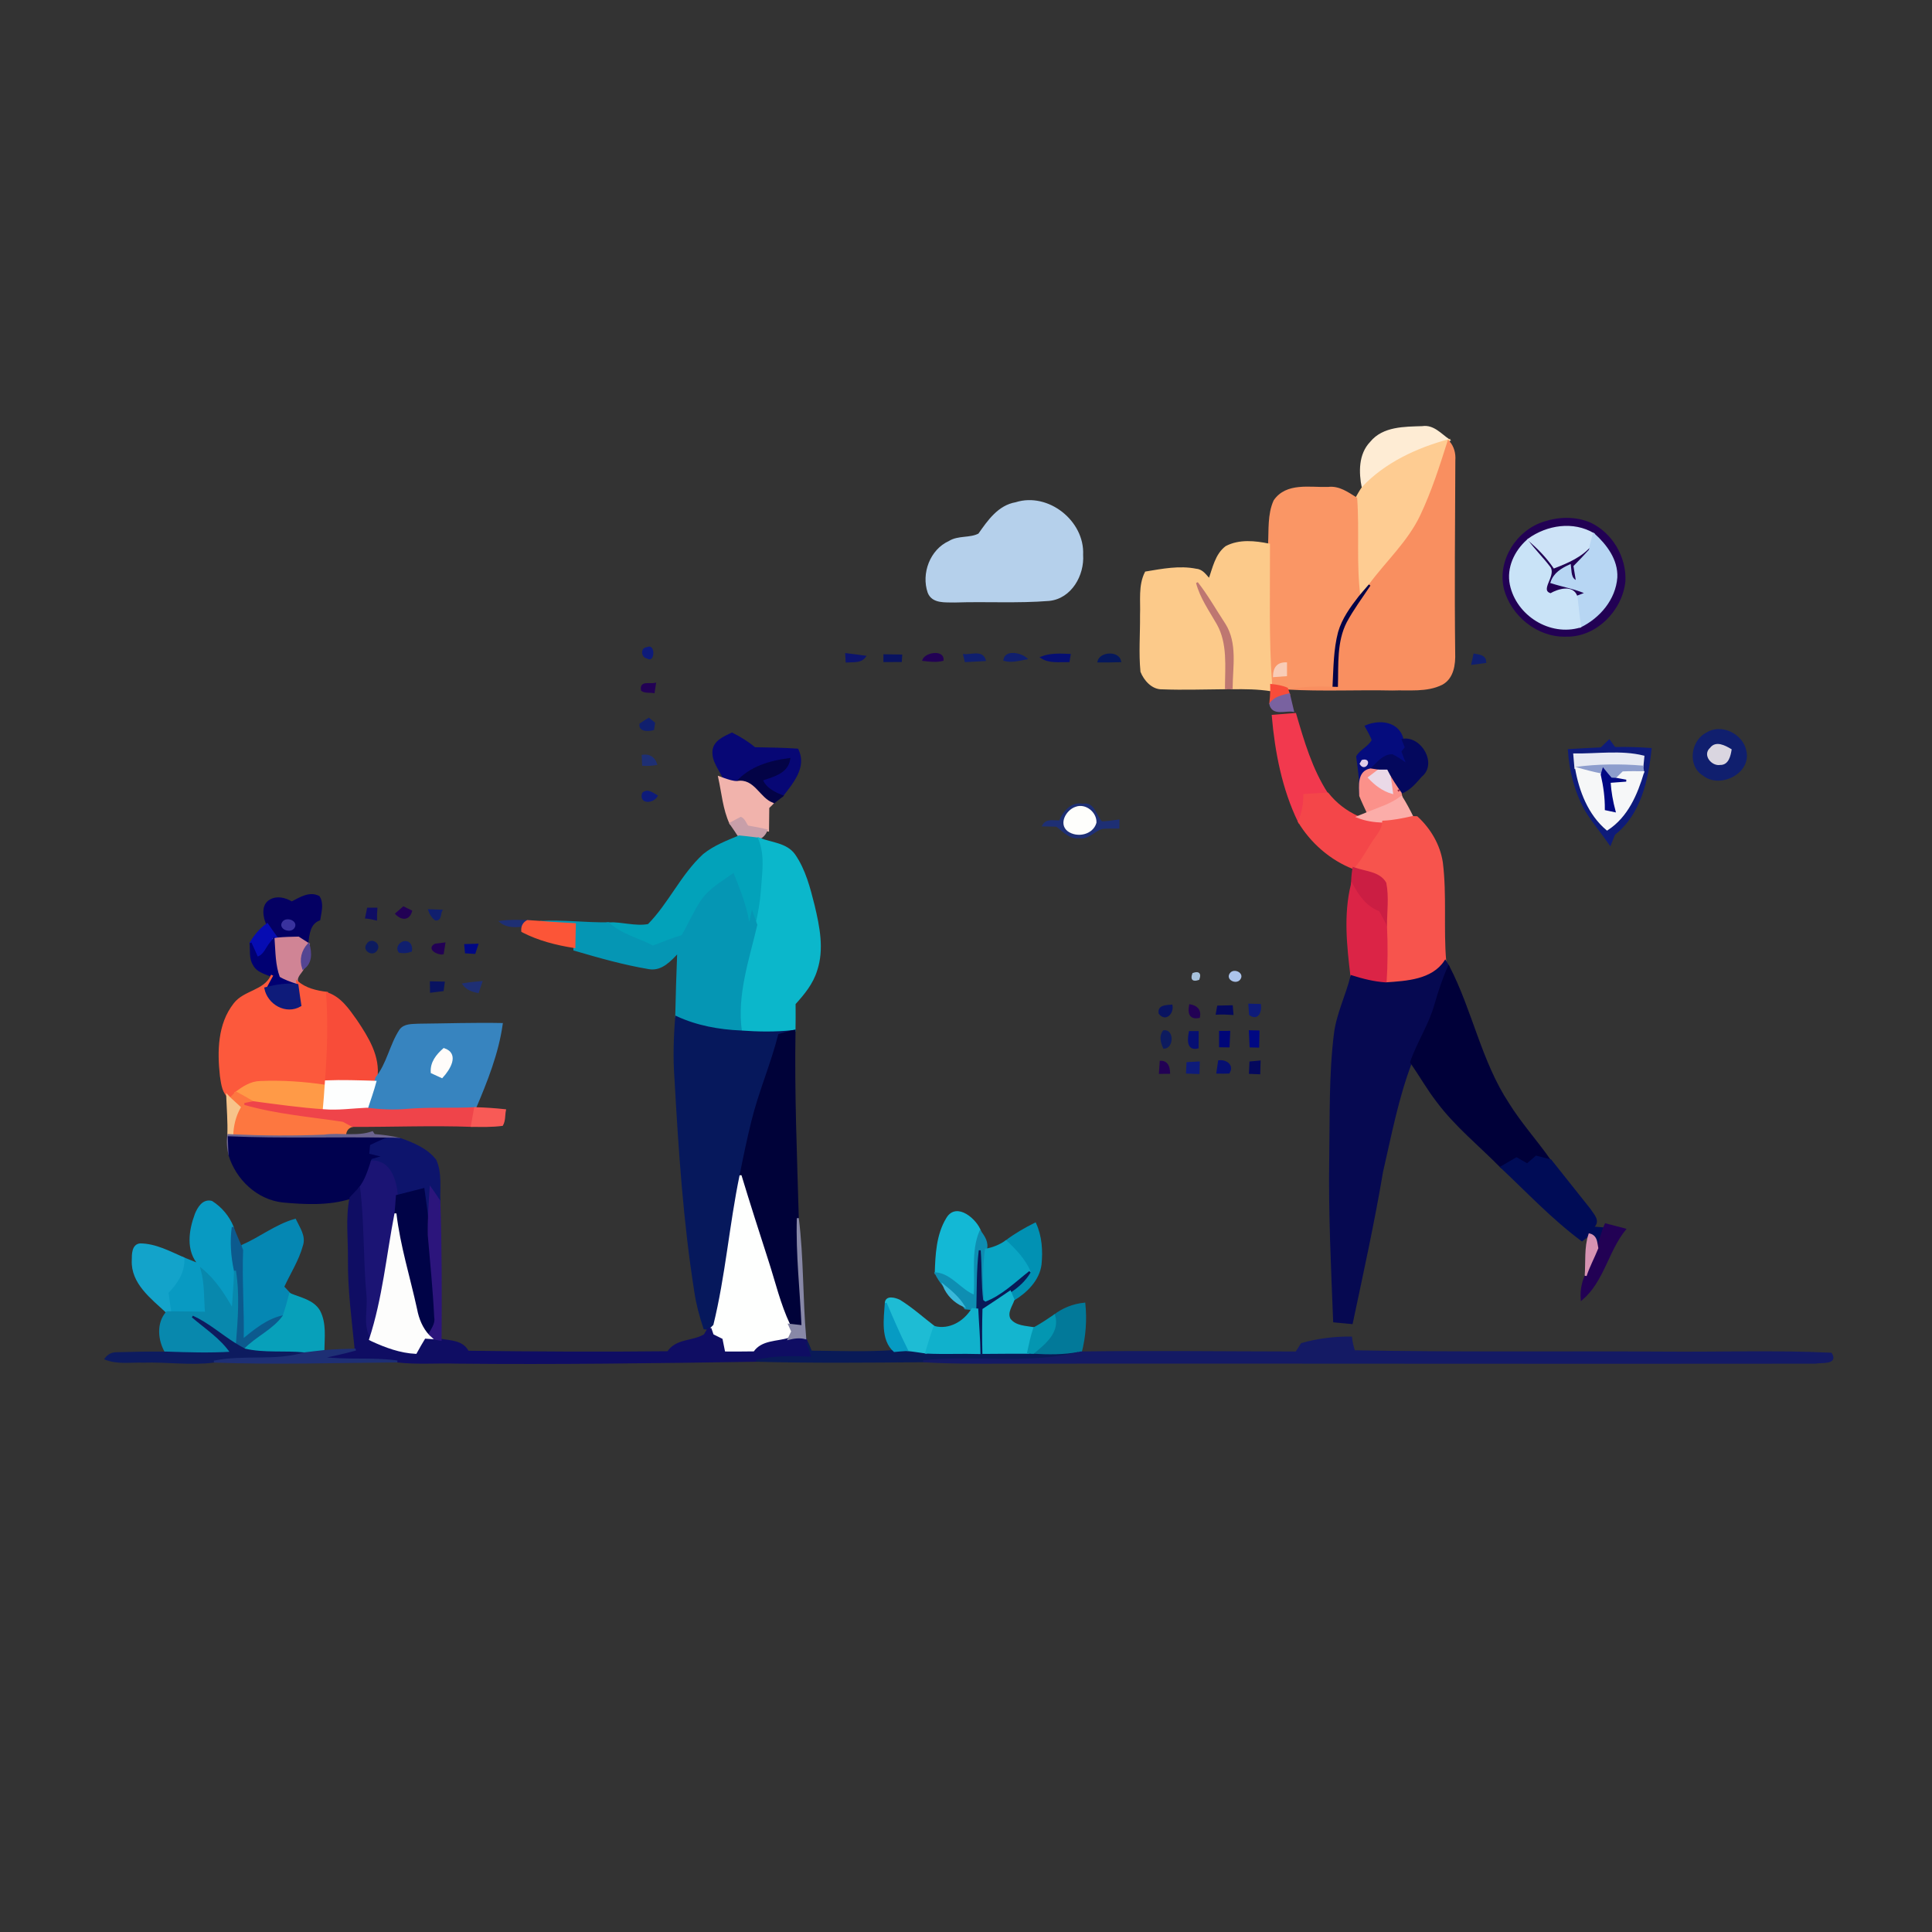 <svg width="328" height="328" viewBox="0 0 328 328" fill="none" xmlns="http://www.w3.org/2000/svg">
<rect x="0" y="0" width="328" height="328" fill="#333333" stroke="none"/>
<g clip-path="url(#clip0_604_10566)">
<path d="M232.746 75.12C234.841 72.544 238.46 72.615 241.478 72.512C243.329 72.224 244.591 73.787 245.975 74.729C240.581 76.202 235.238 78.662 231.356 82.781C230.843 80.187 230.786 77.157 232.746 75.12Z" fill="#FEECD4" stroke="#FEECD4" stroke-width="0.333"/>
<path d="M231.355 82.782C235.238 78.662 240.58 76.202 245.974 74.729L245.904 74.96C244.559 79.207 243.194 83.474 241.285 87.51C239.171 92.007 235.43 95.383 232.521 99.329C231.945 99.995 231.362 100.655 230.804 101.334C230.081 95.786 230.644 90.181 230.247 84.607C230.599 83.992 230.945 83.365 231.355 82.782Z" fill="#FECC92" stroke="#FECC92" stroke-width="0.333"/>
<path d="M241.285 87.509C243.194 83.473 244.559 79.207 245.904 74.96C246.705 75.85 246.999 76.984 246.91 78.163C246.865 89.053 246.756 99.95 246.884 110.841C246.955 112.769 246.666 115.075 244.796 116.1C242.208 117.394 239.197 116.952 236.397 117.061C230.433 116.933 224.456 117.241 218.498 116.895C221.099 116.376 223.751 116.312 226.397 116.434C226.544 116.44 226.833 116.446 226.98 116.446C227.082 112.801 226.769 108.925 228.492 105.569C229.664 103.384 231.157 101.398 232.521 99.329C235.43 95.383 239.171 92.007 241.285 87.509Z" fill="#F98F60" stroke="#F98F60" stroke-width="0.333"/>
<path d="M216.377 85.03C218.447 82.032 222.399 82.942 225.494 82.833C227.306 82.609 228.799 83.704 230.247 84.607C230.644 90.181 230.08 95.786 230.804 101.334C229.382 103.16 227.986 105.088 227.332 107.337C226.551 110.303 226.557 113.391 226.397 116.433C223.751 116.312 221.099 116.376 218.498 116.895C217.646 116.53 216.717 116.382 215.807 116.286C215.231 108.355 215.468 100.392 215.442 92.455C215.589 89.976 215.333 87.343 216.377 85.03Z" fill="#FA9665" stroke="#FA9665" stroke-width="0.333"/>
<path d="M172.475 85.427C177.908 83.704 183.987 88.541 183.718 94.178C183.955 97.612 181.796 101.475 178.113 101.853C172.789 102.282 167.427 101.943 162.091 102.122C160.534 102.071 158.343 102.365 157.651 100.559C156.562 97.394 158.036 93.409 161.168 92C162.693 91.033 164.724 91.539 166.229 90.713C167.818 88.457 169.535 85.933 172.475 85.427Z" fill="#B5D0EB" stroke="#B5D0EB" stroke-width="0.333"/>
<path d="M262.253 88.688C264.719 87.881 267.512 87.836 269.927 88.861C273.592 90.559 275.981 94.633 275.783 98.65C275.309 103.563 270.901 108.073 265.834 107.92C261.106 108.061 256.692 104.479 255.494 99.976C254.322 95.19 257.621 90.072 262.253 88.688Z" fill="#220154" stroke="#220154" stroke-width="0.333"/>
<path d="M259.491 91.603C262.675 89.303 267.083 88.605 270.561 90.68C270.395 91.296 270.228 91.917 270.068 92.545C268.46 94.454 266.134 95.44 263.86 96.318C262.643 94.537 261.131 92.987 259.491 91.603Z" fill="#CDE3F7" stroke="#CDE3F7" stroke-width="0.333"/>
<path d="M270.562 90.68C272.644 92.558 274.546 95.075 274.412 98.022C274.143 101.706 271.503 104.8 268.275 106.369C268.018 104.697 267.839 103.012 267.653 101.334C268.076 101.174 268.928 100.854 269.351 100.693C267.442 99.848 265.373 99.502 263.399 98.868C263.893 97.375 265.18 96.6 266.532 95.991C266.679 97.01 266.5 98.336 267.73 98.733C267.589 97.868 267.455 97.016 267.307 96.158C268.191 95.254 269.075 94.345 269.915 93.403C269.953 93.185 270.03 92.756 270.068 92.545C270.228 91.917 270.395 91.295 270.562 90.68Z" fill="#B7D6F3" stroke="#B7D6F3" stroke-width="0.333"/>
<path d="M208.171 92.859C210.413 91.68 213.046 91.968 215.442 92.455C215.468 100.392 215.231 108.355 215.807 116.286C215.807 116.511 215.82 116.965 215.82 117.19C213.597 116.837 211.349 116.818 209.1 116.85C209.119 113.243 209.939 109.233 207.902 105.998C206.345 103.64 204.962 101.161 203.219 98.938C203.892 101.488 205.442 103.647 206.73 105.908C208.6 109.233 208.139 113.179 208.133 116.844C204.526 116.869 200.913 117.004 197.313 116.863C195.66 116.921 194.347 115.428 193.783 114.012C193.475 110.835 193.744 107.625 193.712 104.435C193.815 102.007 193.386 99.438 194.526 97.189C197.351 96.722 200.247 96.145 203.104 96.728C204.129 96.811 204.68 97.727 205.32 98.406C206.025 96.478 206.435 94.172 208.171 92.859Z" fill="#FCCA8A" stroke="#FCCA8A" stroke-width="0.333"/>
<path d="M256.493 99.233C255.917 96.421 257.236 93.647 259.299 91.789C260.465 93.403 261.907 94.8 263.105 96.395C263.982 97.804 261.106 100.284 263.258 100.886C264.552 100.123 267.051 99.374 267.653 101.334C267.839 103.013 268.018 104.697 268.274 106.369C263.156 107.913 257.57 104.364 256.493 99.233Z" fill="#C9E3F7" stroke="#C9E3F7" stroke-width="0.333"/>
<path d="M203.219 98.938C204.961 101.161 206.345 103.64 207.902 105.998C209.939 109.233 209.119 113.243 209.1 116.85L208.132 116.844C208.139 113.179 208.6 109.233 206.729 105.908C205.442 103.647 203.891 101.488 203.219 98.938Z" fill="#BE7771" stroke="#BE7771" stroke-width="0.333"/>
<path d="M230.804 101.334C231.361 100.655 231.944 99.995 232.521 99.329C231.156 101.398 229.664 103.384 228.491 105.569C226.768 108.925 227.082 112.801 226.979 116.446C226.832 116.446 226.544 116.44 226.396 116.434C226.557 113.391 226.55 110.303 227.332 107.337C227.985 105.088 229.382 103.16 230.804 101.334Z" fill="#030346" stroke="#030346" stroke-width="0.333"/>
<path d="M109.912 110.027C111.046 109.329 111.027 112.487 109.899 111.629C108.983 111.533 108.881 110.027 109.912 110.027Z" fill="#0E1B7A" stroke="#0E1B7A" stroke-width="0.333"/>
<path d="M143.66 111.059C144.717 111.193 145.774 111.315 146.831 111.469C146.088 112.468 144.813 112.218 143.737 112.302C143.718 111.994 143.679 111.373 143.66 111.059Z" fill="#0D146C" stroke="#0D146C" stroke-width="0.333"/>
<path d="M150.15 111.245C151.098 111.257 152.046 111.27 153.001 111.283C152.988 111.52 152.949 111.988 152.937 112.225C152.001 112.225 151.072 112.231 150.144 112.238C150.144 111.988 150.15 111.488 150.15 111.245Z" fill="#091360" stroke="#091360" stroke-width="0.333"/>
<path d="M156.761 112.045C157.248 110.899 160.137 110.482 160.034 112.045C158.958 112.314 157.843 112.18 156.761 112.045Z" fill="#220154" stroke="#220154" stroke-width="0.333"/>
<path d="M163.692 111.206C164.878 111.341 166.723 110.495 167.19 112.071C166.108 112.141 165.018 112.193 163.936 112.244C163.878 111.981 163.756 111.462 163.692 111.206Z" fill="#101F6E" stroke="#101F6E" stroke-width="0.333"/>
<path d="M170.516 112.045C170.759 110.444 173.238 110.995 174.193 111.802C172.982 112.013 171.733 112.404 170.516 112.045Z" fill="#101F6E" stroke="#101F6E" stroke-width="0.333"/>
<path d="M176.832 111.616C178.35 111.014 179.99 111.11 181.592 111.181C181.547 111.443 181.47 111.975 181.425 112.244C179.881 112.206 178.209 112.5 176.832 111.616Z" fill="#060F72" stroke="#060F72" stroke-width="0.333"/>
<path d="M186.486 112.302C186.871 110.802 189.837 110.649 190.176 112.257C188.94 112.302 187.71 112.302 186.486 112.302Z" fill="#06185C" stroke="#06185C" stroke-width="0.333"/>
<path d="M250.305 111.136C251.119 111.296 252.124 111.334 252.156 112.404C251.426 112.513 250.689 112.609 249.959 112.699C250.049 112.308 250.222 111.527 250.305 111.136Z" fill="#101F6E" stroke="#101F6E" stroke-width="0.333"/>
<path d="M216.281 114.787C216.326 113.397 216.896 112.603 218.331 112.609C218.331 113.115 218.331 114.127 218.331 114.634C217.819 114.672 216.794 114.749 216.281 114.787Z" fill="#F8CCB6" stroke="#F8CCB6" stroke-width="0.333"/>
<path d="M108.996 117.177C108.695 115.691 110.297 116.299 111.193 116.107C111.136 116.459 111.027 117.158 110.976 117.503C110.322 117.388 109.566 117.561 108.996 117.177Z" fill="#220154" stroke="#220154" stroke-width="0.333"/>
<path d="M215.807 116.286C216.717 116.382 217.646 116.53 218.498 116.895C218.587 117.145 218.76 117.638 218.844 117.881C217.658 118.182 216.377 118.413 215.653 119.502C215.737 118.733 215.801 117.958 215.82 117.189C215.82 116.965 215.807 116.51 215.807 116.286Z" fill="#F84C39" stroke="#F84C39" stroke-width="0.333"/>
<path d="M215.653 119.502C216.377 118.413 217.658 118.182 218.844 117.881C219.01 118.58 219.343 119.976 219.51 120.674C218.165 120.457 216.051 121.411 215.653 119.502Z" fill="#7962A0" stroke="#7962A0" stroke-width="0.333"/>
<path d="M108.727 122.949C109.188 122.628 109.662 122.327 110.143 122.039C110.367 122.218 110.822 122.584 111.046 122.763C111.008 123.026 110.931 123.545 110.892 123.807C110.143 124.019 108.554 124.108 108.727 122.949Z" fill="#101F6E" stroke="#101F6E" stroke-width="0.333"/>
<path d="M216.076 121.52C217.345 121.411 218.619 121.315 219.894 121.219C221.252 125.883 222.63 130.617 225.301 134.736C224.014 134.8 222.726 134.884 221.438 134.967C221.438 136.517 221.176 138.055 220.509 139.47C217.812 133.891 216.608 127.651 216.076 121.52Z" fill="#F2394E" stroke="#F2394E" stroke-width="0.333"/>
<path d="M231.881 123.301C234.251 122.263 237.473 122.66 238.14 125.588C238.274 125.915 238.543 126.568 238.678 126.895C238.537 127.074 238.248 127.44 238.108 127.619C238.389 128.368 238.678 129.118 238.972 129.867C238.12 129.291 237.294 128.657 236.365 128.215C234.731 128.202 233.828 129.733 232.675 130.623C230.542 131.04 230.888 133.429 230.926 135.095C231.009 132.853 230.721 130.649 230.407 128.445C231.067 127.331 232.483 126.837 233.053 125.639C232.746 124.819 232.297 124.063 231.881 123.301Z" fill="#050C7D" stroke="#050C7D" stroke-width="0.333"/>
<path d="M289.736 124.538C292.221 122.942 295.796 124.723 296.328 127.536C297.161 131.2 291.984 133.75 289.223 131.546C286.642 129.983 287.192 125.851 289.736 124.538Z" fill="#101F6E" stroke="#101F6E" stroke-width="0.333"/>
<path d="M121.123 127.446C121.315 125.819 122.987 125.165 124.262 124.544C125.639 125.223 126.946 126.043 128.137 127.023C130.546 127.068 132.961 127.1 135.376 127.26C136.869 130.194 134.473 132.917 132.776 135.133C131.347 134.595 129.957 133.859 129.323 132.392C131.219 131.706 133.634 131.232 133.999 128.868C130.719 129.291 127.439 130.246 125.139 132.763C124.383 132.77 123.666 132.507 122.968 132.27C122.301 130.681 120.956 129.278 121.123 127.446Z" fill="#070775" stroke="#070775" stroke-width="0.333"/>
<path d="M238.139 125.588C241.214 125.095 243.841 129.694 241.253 131.751C240.26 132.878 239.26 134.121 237.781 134.621L237.556 134.326C237.512 134.262 237.422 134.134 237.377 134.07C236.864 133.314 236.378 132.571 235.923 131.789C235.795 131.546 235.545 131.065 235.417 130.822C235.064 130.822 234.353 130.822 233.994 130.822L232.675 130.623C233.828 129.733 234.731 128.202 236.365 128.215C237.294 128.657 238.12 129.291 238.972 129.867C238.677 129.118 238.389 128.368 238.107 127.619C238.248 127.439 238.537 127.074 238.677 126.895C238.543 126.568 238.274 125.915 238.139 125.588Z" fill="#04085D" stroke="#04085D" stroke-width="0.333"/>
<path d="M273.201 125.735C273.502 126.152 273.81 126.568 274.124 126.991C276.155 126.946 278.192 127.004 280.223 127.151C279.678 132.404 278.435 138.17 274.047 141.61C273.81 142.18 273.586 142.75 273.355 143.327C272.003 141.367 270.44 139.56 269.217 137.529C267.481 134.403 266.577 130.886 266.347 127.337C268.179 127.228 270.005 127.132 271.843 127.049C272.292 126.613 272.747 126.171 273.201 125.735Z" fill="#0E1B7A" stroke="#0E1B7A" stroke-width="0.333"/>
<path d="M290.447 127.074C291.312 125.889 292.83 126.716 293.81 127.299C293.644 128.298 293.33 129.746 292.029 129.701C290.697 129.944 289.198 128.151 290.447 127.074Z" fill="#DAD6E0" stroke="#DAD6E0" stroke-width="0.333"/>
<path d="M109.111 128.298C110.264 128.138 111.027 128.65 111.398 129.727C110.662 129.848 109.919 129.893 109.182 129.848C109.163 129.458 109.131 128.682 109.111 128.298Z" fill="#1E2F74" stroke="#1E2F74" stroke-width="0.333"/>
<path d="M267.263 128.08C271.164 128.144 275.194 127.491 279.005 128.433C278.967 128.862 278.884 129.72 278.839 130.143C275.053 129.829 271.228 129.874 267.461 130.374C267.391 129.611 267.327 128.843 267.263 128.08Z" fill="#E7EAF3" stroke="#E7EAF3" stroke-width="0.333"/>
<path d="M125.14 132.763C127.439 130.246 130.719 129.291 133.999 128.868C133.634 131.232 131.219 131.706 129.323 132.392C129.957 133.859 131.347 134.595 132.776 135.133C132.219 135.556 131.668 135.992 131.123 136.428C128.823 135.537 127.952 132.238 125.14 132.763Z" fill="#030346" stroke="#030346" stroke-width="0.333"/>
<path d="M231.298 129.163C232.899 128.772 231.733 130.931 231.003 129.669L231.298 129.163Z" fill="#E0CCE8" stroke="#E0CCE8" stroke-width="0.333"/>
<path d="M267.461 130.374C271.228 129.874 275.052 129.829 278.838 130.143C278.87 130.386 278.928 130.86 278.96 131.097C277.82 131.091 276.686 131.072 275.558 131.129C275.277 131.405 274.713 131.956 274.431 132.231C274.207 132.219 273.752 132.199 273.521 132.187C273.066 131.668 272.624 131.136 272.195 130.604C272.131 130.822 271.997 131.27 271.926 131.495C270.453 131.206 269.005 130.822 267.563 130.406L267.461 130.374Z" fill="#8D9DCD" stroke="#8D9DCD" stroke-width="0.333"/>
<path d="M230.926 135.095C230.888 133.429 230.542 131.04 232.675 130.624L233.995 130.822C233.463 131.213 232.938 131.61 232.419 132.014C233.502 133.18 234.783 134.16 236.333 134.602C236.218 133.66 236.09 132.718 235.923 131.789C236.378 132.571 236.865 133.314 237.377 134.07C237.422 134.134 237.512 134.262 237.557 134.326L237.781 134.621L237.922 135.287C236.244 136.601 234.174 137.203 232.227 137.997C231.778 137.036 231.317 136.075 230.926 135.095Z" fill="#FB918A" stroke="#FB918A" stroke-width="0.333"/>
<path d="M233.995 130.822C234.354 130.822 235.065 130.822 235.417 130.822C235.545 131.065 235.795 131.546 235.923 131.789C236.09 132.718 236.218 133.66 236.333 134.602C234.783 134.16 233.502 133.18 232.419 132.014C232.938 131.61 233.463 131.213 233.995 130.822Z" fill="#EAD9E7" stroke="#EAD9E7" stroke-width="0.333"/>
<path d="M267.563 130.406C269.005 130.822 270.453 131.206 271.926 131.495C272.375 133.436 272.644 135.409 272.624 137.401C272.996 137.484 273.739 137.638 274.111 137.715C273.675 136.088 273.374 134.429 273.271 132.744C273.97 132.693 275.373 132.584 276.071 132.532C275.661 132.456 274.841 132.302 274.431 132.231C274.713 131.956 275.277 131.405 275.558 131.129C276.686 131.072 277.82 131.091 278.96 131.097C277.839 134.832 276.25 138.606 272.842 140.816C269.761 138.221 268.249 134.275 267.563 130.406Z" fill="#F6F7F8" stroke="#F6F7F8" stroke-width="0.333"/>
<path d="M271.926 131.495C271.996 131.27 272.131 130.822 272.195 130.604C272.624 131.136 273.066 131.668 273.521 132.187C273.752 132.199 274.206 132.219 274.431 132.231C274.841 132.302 275.661 132.456 276.071 132.533C275.372 132.584 273.969 132.693 273.271 132.744C273.374 134.429 273.675 136.088 274.11 137.715C273.739 137.638 272.996 137.485 272.624 137.401C272.643 135.409 272.374 133.436 271.926 131.495Z" fill="#000883" stroke="#000883" stroke-width="0.333"/>
<path d="M122.09 131.956L122.967 132.27C123.666 132.507 124.383 132.769 125.139 132.763C127.952 132.238 128.823 135.537 131.123 136.427C130.956 136.594 130.61 136.933 130.437 137.1C130.431 138.394 130.412 139.695 130.392 140.995L130.136 140.937C129.066 140.7 127.996 140.489 126.914 140.31C126.529 139.829 126.376 139.118 125.767 138.855C125.325 139.086 124.447 139.554 124.005 139.791C122.878 137.363 122.666 134.557 122.09 131.956Z" fill="#F1B3AC" stroke="#F1B3AC" stroke-width="0.333"/>
<path d="M109.169 134.698C109.951 134 110.783 134.736 111.482 135.127C110.88 136.235 108.625 136.402 109.169 134.698Z" fill="#0E1B7A" stroke="#0E1B7A" stroke-width="0.333"/>
<path d="M237.377 134.07C237.422 134.134 237.511 134.262 237.556 134.326" stroke="#932745" stroke-width="0.333"/>
<path d="M221.439 134.967C222.726 134.883 224.014 134.8 225.302 134.736L225.404 134.73C226.762 136.447 228.518 137.805 230.516 138.695C231.887 139.253 233.361 139.445 234.828 139.496C234.77 140.976 233.675 142.026 232.938 143.205C232.015 144.653 231.202 146.178 230.061 147.472L229.773 147.382C225.949 145.902 222.617 142.994 220.51 139.47C221.176 138.055 221.439 136.517 221.439 134.967Z" fill="#F44649" stroke="#F44649" stroke-width="0.333"/>
<path d="M232.226 137.997C234.174 137.203 236.243 136.6 237.921 135.287C238.62 136.389 239.228 137.542 239.805 138.714C238.165 139.086 236.512 139.419 234.827 139.496C233.36 139.445 231.887 139.253 230.516 138.695C230.945 138.522 231.797 138.17 232.226 137.997Z" fill="#FBADA9" stroke="#FBADA9" stroke-width="0.333"/>
<path d="M179.938 139.451C180.579 137.888 181.899 136.242 183.795 136.613C185.794 136.216 185.928 138.651 187.036 139.612C187.991 139.592 188.939 139.432 189.887 139.304C189.887 139.605 189.874 140.207 189.868 140.508C188.952 140.508 188.029 140.483 187.113 140.566C185.736 140.95 184.756 142.43 183.193 142.136C181.604 142.36 180.541 141.021 179.394 140.188C178.83 140.169 177.696 140.143 177.126 140.13C177.741 139.08 178.952 139.503 179.938 139.451Z" fill="#1E2F74" stroke="#1E2F74" stroke-width="0.333"/>
<path d="M182.636 137.139C184.225 136.511 186.07 137.997 185.98 139.663C185.429 141.578 182.86 142.084 181.367 140.989C179.868 139.842 181.175 137.613 182.636 137.139Z" fill="#FEFEFC" stroke="#FEFEFC" stroke-width="0.333"/>
<path d="M239.805 138.715C239.991 138.721 240.356 138.734 240.542 138.74C242.733 140.745 244.347 143.474 244.789 146.434C245.481 151.995 244.886 157.619 245.36 163.186C243.182 166.492 238.793 166.697 235.231 166.947C235.443 163.712 235.456 160.47 235.308 157.229C235.295 154.801 235.667 152.334 235.193 149.926C234.187 148.132 231.804 148.093 230.062 147.472C231.202 146.178 232.015 144.653 232.938 143.205C233.675 142.027 234.77 140.976 234.828 139.496C236.513 139.419 238.165 139.086 239.805 138.715Z" fill="#F7544D" stroke="#F7544D" stroke-width="0.333"/>
<path d="M124.006 139.791C124.448 139.554 125.326 139.086 125.768 138.855C126.376 139.118 126.53 139.829 126.914 140.31C127.997 140.489 129.067 140.7 130.137 140.938C129.816 141.77 129.06 142.61 128.061 142.289C127.203 142.193 126.351 142.071 125.499 142.001C125.012 141.251 124.512 140.515 124.006 139.791Z" fill="#C89FA9" stroke="#C89FA9" stroke-width="0.333"/>
<path d="M119.49 145.121C121.258 143.692 123.417 142.859 125.499 142.001C126.351 142.071 127.203 142.193 128.061 142.289C128.273 142.315 128.695 142.366 128.907 142.392C130.079 145.223 129.535 148.298 129.336 151.252C129.195 153.193 128.862 155.121 128.401 157.017C128.164 156.351 127.933 155.685 127.696 155.018C127.51 155.871 127.331 156.723 127.158 157.575C126.863 154.378 125.62 151.418 124.461 148.458C122.552 149.829 120.387 151.027 119.067 153.045C117.863 154.916 116.959 156.953 115.857 158.888C114.153 159.394 112.513 160.079 110.86 160.707C108.362 159.381 105.39 158.741 103.32 156.748C105.575 156.652 107.882 157.466 110.098 157.036C113.666 153.423 115.729 148.567 119.49 145.121Z" fill="#02A2BA" stroke="#02A2BA" stroke-width="0.333"/>
<path d="M128.907 142.392C130.886 143.192 133.455 143.231 134.82 145.108C136.62 147.683 137.395 150.784 138.151 153.788C138.99 157.344 139.778 161.168 138.567 164.737C137.901 166.934 136.421 168.734 134.903 170.4C134.903 171.931 134.928 173.455 134.89 174.987L134.518 175.063C131.616 175.377 128.695 175.326 125.793 175.115C124.915 168.92 127.01 162.962 128.4 157.017C128.862 155.121 129.195 153.193 129.336 151.251C129.534 148.298 130.079 145.223 128.907 142.392Z" fill="#0BB7CB" stroke="#0BB7CB" stroke-width="0.333"/>
<path d="M229.773 147.382L230.062 147.472C231.804 148.093 234.187 148.132 235.193 149.925C235.667 152.334 235.296 154.801 235.308 157.228C234.905 156.415 234.469 155.621 234.034 154.826C231.887 154.013 230.549 152.11 229.511 150.162C229.556 149.227 229.626 148.305 229.773 147.382Z" fill="#CB1E43" stroke="#CB1E43" stroke-width="0.333"/>
<path d="M119.067 153.045C120.386 151.027 122.552 149.829 124.461 148.458C125.62 151.418 126.863 154.378 127.158 157.575C127.331 156.723 127.51 155.871 127.696 155.018C127.933 155.685 128.163 156.351 128.401 157.017C127.01 162.962 124.916 168.92 125.793 175.115C122.013 174.955 118.247 174.269 114.8 172.668C114.89 168.978 114.986 165.294 115.14 161.611C113.846 162.975 112.327 164.724 110.226 164.378C105.915 163.661 101.699 162.456 97.516 161.233V160.784C97.529 159.49 97.567 158.19 97.599 156.896C95.639 156.767 93.666 156.703 91.712 156.511C95.588 156.293 99.444 156.812 103.32 156.748C105.389 158.741 108.362 159.381 110.86 160.707C112.513 160.079 114.153 159.394 115.857 158.888C116.959 156.953 117.862 154.916 119.067 153.045Z" fill="#0596B4" stroke="#0596B4" stroke-width="0.333"/>
<path d="M229.51 150.163C230.548 152.11 231.887 154.013 234.033 154.826C234.469 155.621 234.904 156.415 235.308 157.229C235.455 160.47 235.442 163.712 235.231 166.947C233.252 166.819 231.323 166.326 229.44 165.736C228.818 160.586 228.248 155.262 229.51 150.163Z" fill="#DB2446" stroke="#DB2446" stroke-width="0.333"/>
<path d="M49.533 153.218C50.923 152.513 52.538 151.431 54.126 152.264C54.85 153.455 54.402 154.845 54.21 156.114C52.499 156.748 52.377 158.593 52.172 160.143C51.666 159.823 51.16 159.496 50.661 159.176C49.469 159.202 48.271 159.221 47.086 159.343C46.497 158.535 45.926 157.728 45.369 156.908C44.799 155.678 44.466 153.692 45.862 152.885C47.041 152.187 48.438 152.565 49.533 153.218Z" fill="#040063" stroke="#040063" stroke-width="0.333"/>
<path d="M62.474 154.262C62.832 154.262 63.55 154.262 63.902 154.262C63.851 154.865 63.832 155.48 63.838 156.088C63.287 155.941 62.724 155.832 62.153 155.781C62.23 155.396 62.397 154.64 62.474 154.262Z" fill="#0F0D63" stroke="#0F0D63" stroke-width="0.333"/>
<path d="M67.278 155.127C67.688 154.768 68.092 154.41 68.502 154.057C68.829 154.218 69.469 154.531 69.796 154.692C69.386 156.133 68.22 156.095 67.278 155.127Z" fill="#220154" stroke="#220154" stroke-width="0.333"/>
<path d="M72.864 154.531C73.377 154.551 74.395 154.583 74.908 154.602C74.632 155.127 74.825 156.223 73.928 156.101C73.428 155.697 73.076 155.179 72.864 154.531Z" fill="#101F6E" stroke="#101F6E" stroke-width="0.333"/>
<path d="M48.105 156.556C48.72 155.781 50.565 156.53 49.803 157.523C49.181 158.298 47.323 157.549 48.105 156.556Z" fill="#39329E" stroke="#39329E" stroke-width="0.333"/>
<path d="M84.998 156.486C86.504 156.268 88.022 156.325 89.54 156.37C88.88 156.735 88.586 157.318 88.669 158.106C88.662 157.876 88.656 157.408 88.65 157.177C87.375 157.293 86.049 157.338 84.998 156.486Z" fill="#1E2F74" stroke="#1E2F74" stroke-width="0.333"/>
<path d="M89.54 156.37C90.085 156.402 91.174 156.473 91.712 156.511C93.666 156.703 95.639 156.767 97.599 156.895C97.567 158.189 97.529 159.49 97.516 160.784C94.467 160.31 91.424 159.535 88.669 158.106C88.586 157.318 88.88 156.735 89.54 156.37Z" fill="#FC5537" stroke="#FC5537" stroke-width="0.333"/>
<path d="M42.537 160.092C43.274 158.856 44.184 157.741 45.369 156.908C45.926 157.728 46.496 158.535 47.086 159.343C46.925 159.368 46.611 159.432 46.451 159.458L46.016 160.034C45.26 160.893 44.895 162.296 43.658 162.584C43.287 161.751 42.934 160.912 42.537 160.092Z" fill="#060CB2" stroke="#060CB2" stroke-width="0.333"/>
<path d="M47.086 159.343C48.272 159.221 49.469 159.202 50.661 159.176C51.161 159.496 51.667 159.823 52.173 160.143L52.384 160.278C51.321 161.45 50.956 162.904 51.462 164.423C51.097 165.153 50.225 165.755 50.437 166.671L50.495 167.222L50.264 167.177C49.271 166.851 48.265 166.505 47.362 165.96C46.58 163.891 46.612 161.636 46.452 159.458C46.612 159.432 46.926 159.368 47.086 159.343Z" fill="#D08495" stroke="#D08495" stroke-width="0.333"/>
<path d="M46.016 160.035L46.451 159.458C46.611 161.636 46.58 163.891 47.361 165.96C48.264 166.505 49.27 166.851 50.263 167.178C48.501 167.037 46.746 167.344 45.042 167.773C45.401 167.075 45.779 166.396 46.15 165.717L46.112 165.698C45.055 165.192 43.69 164.929 43.107 163.776C42.396 162.687 42.672 161.322 42.537 160.092C42.934 160.912 43.287 161.751 43.658 162.584C44.895 162.296 45.26 160.893 46.016 160.035Z" fill="#000072" stroke="#000072" stroke-width="0.333"/>
<path d="M68.732 159.926C69.571 159.887 69.904 160.675 69.776 161.425C69.155 161.668 68.476 161.713 67.823 161.591C67.272 160.88 67.97 159.99 68.732 159.926Z" fill="#101F6E" stroke="#101F6E" stroke-width="0.333"/>
<path d="M62.403 160.316C62.992 159.285 64.632 160.329 63.876 161.284C63.274 162.277 61.596 161.277 62.403 160.316Z" fill="#0D1B5F" stroke="#0D1B5F" stroke-width="0.333"/>
<path d="M73.896 160.374C74.28 160.323 75.049 160.227 75.44 160.182C75.369 160.605 75.234 161.444 75.171 161.867C74.44 162.014 72.544 161.111 73.896 160.374Z" fill="#220154" stroke="#220154" stroke-width="0.333"/>
<path d="M78.982 160.438C79.655 160.413 80.334 160.4 81.02 160.387C80.866 160.848 80.712 161.309 80.565 161.777C80.2 161.751 79.469 161.707 79.098 161.687C79.072 161.374 79.008 160.746 78.982 160.438Z" fill="#000883" stroke="#000883" stroke-width="0.333"/>
<path d="M51.461 164.423C50.955 162.905 51.32 161.45 52.384 160.278C52.781 161.758 52.896 163.449 51.461 164.423Z" fill="#544592" stroke="#544592" stroke-width="0.333"/>
<path d="M235.231 166.947C238.793 166.697 243.182 166.492 245.36 163.186C245.507 163.43 245.802 163.91 245.949 164.154C245.02 166.242 244.309 168.42 243.675 170.618C242.72 174.026 240.709 176.998 239.562 180.342C237.262 186.345 236.077 192.687 234.636 198.933C233.188 207.55 231.304 216.076 229.498 224.622C228.492 224.52 227.499 224.424 226.5 224.34C226.135 215.115 225.686 205.897 225.833 196.665C225.955 189.618 225.757 182.546 226.628 175.538C227.044 172.136 228.627 169.042 229.44 165.736C231.324 166.325 233.252 166.819 235.231 166.947Z" fill="#060951" stroke="#060951" stroke-width="0.333"/>
<path d="M243.674 170.618C244.309 168.42 245.02 166.242 245.949 164.154C249.818 171.656 251.343 180.221 256.013 187.332C258.114 190.727 260.811 193.699 263.104 196.96C262.336 196.755 261.573 196.563 260.811 196.371C260.299 196.806 259.786 197.242 259.28 197.691C258.671 197.338 258.063 196.992 257.467 196.653C256.602 197.146 255.744 197.646 254.892 198.145C251.266 194.455 247.185 191.182 244.072 187.024C242.419 184.897 241.099 182.546 239.562 180.342C240.708 176.998 242.72 174.026 243.674 170.618Z" fill="#000039" stroke="#000039" stroke-width="0.333"/>
<path d="M46.112 165.698L46.151 165.717C45.779 166.396 45.401 167.075 45.042 167.773C45.555 170.406 48.579 172.136 51 170.701C50.827 169.535 50.648 168.382 50.494 167.222L50.436 166.672C51.846 167.921 53.716 168.337 55.536 168.561V168.638C55.862 173.622 55.721 178.613 55.331 183.584C55.318 183.77 55.292 184.148 55.279 184.334C51.596 183.795 47.867 183.526 44.145 183.693C42.602 183.731 41.275 184.609 40.078 185.487C39.828 185.743 39.334 186.262 39.091 186.524C38.956 186.39 38.694 186.114 38.566 185.98C37.778 185.064 37.681 183.776 37.496 182.629C37.047 178.485 37.111 173.872 39.808 170.445C41.474 168.26 44.908 168.312 46.112 165.698Z" fill="#FC593C" stroke="#FC593C" stroke-width="0.333"/>
<path d="M202.585 165.332C203.495 165.018 203.789 165.313 203.462 166.216C202.546 166.524 202.252 166.229 202.585 165.332Z" fill="#A7C2DD" stroke="#A7C2DD" stroke-width="0.333"/>
<path d="M208.94 165.313C209.497 164.532 211.118 165.307 210.426 166.197C209.862 166.979 208.248 166.21 208.94 165.313Z" fill="#ACC4EC" stroke="#ACC4EC" stroke-width="0.333"/>
<path d="M73.147 166.768C73.877 166.78 74.607 166.793 75.337 166.812C75.293 167.133 75.209 167.786 75.165 168.113C74.498 168.203 73.832 168.286 73.172 168.363C73.166 167.966 73.153 167.171 73.147 166.768Z" fill="#091360" stroke="#091360" stroke-width="0.333"/>
<path d="M78.688 167.094C79.687 166.921 80.699 166.819 81.711 166.729C81.525 167.293 81.333 167.856 81.141 168.42C80.193 168.234 79.27 167.908 78.688 167.094Z" fill="#1E2F74" stroke="#1E2F74" stroke-width="0.333"/>
<path d="M45.042 167.773C46.746 167.344 48.501 167.036 50.263 167.177L50.494 167.222C50.648 168.382 50.827 169.535 51 170.701C48.578 172.136 45.554 170.406 45.042 167.773Z" fill="#0E1B7A" stroke="#0E1B7A" stroke-width="0.333"/>
<path d="M55.331 183.584C55.722 178.613 55.863 173.622 55.536 168.638C57.823 169.394 59.181 171.476 60.507 173.334C62.41 176.191 64.409 179.369 63.909 182.975C63.864 183.142 63.775 183.481 63.73 183.654C60.93 183.578 58.131 183.469 55.331 183.584Z" fill="#F84C39" stroke="#F84C39" stroke-width="0.333"/>
<path d="M196.877 172.033C196.64 170.746 198.037 170.81 198.895 170.727C199.113 171.937 197.921 173.34 196.877 172.033Z" fill="#091360" stroke="#091360" stroke-width="0.333"/>
<path d="M202.04 170.669C203.148 170.868 203.782 171.483 203.558 172.661C202.034 172.969 201.79 171.976 202.04 170.669Z" fill="#220154" stroke="#220154" stroke-width="0.333"/>
<path d="M206.794 170.887C207.576 170.861 208.351 170.842 209.132 170.829C209.164 171.156 209.216 171.816 209.241 172.142C208.351 172.078 207.46 172.046 206.576 172.098C206.627 171.79 206.743 171.188 206.794 170.887Z" fill="#04085D" stroke="#04085D" stroke-width="0.333"/>
<path d="M212.104 170.56C212.553 170.573 213.463 170.599 213.911 170.611C214.058 171.72 213.539 173.135 212.22 172.226C212.188 171.809 212.13 170.976 212.104 170.56Z" fill="#0E1B7A" stroke="#0E1B7A" stroke-width="0.333"/>
<path d="M114.8 172.668C118.246 174.269 122.013 174.955 125.793 175.115C128.695 175.326 131.616 175.378 134.518 175.064C133.762 175.256 133.019 175.48 132.276 175.698C131.008 180.701 128.926 185.448 127.702 190.464C126.959 193.475 126.331 196.518 125.722 199.568C123.974 208.005 123.32 216.666 121.257 225.026L120.642 225.622C120.553 225.615 120.36 225.603 120.264 225.59L119.592 225.519C118.925 223.508 118.362 221.464 118.054 219.369C116.152 207.402 115.357 195.295 114.678 183.212C114.415 179.702 114.512 176.172 114.8 172.668Z" fill="#06185C" stroke="#06185C" stroke-width="0.333"/>
<path d="M67.939 174.923C68.63 173.923 69.976 174.026 71.039 173.962C75.754 173.917 80.469 173.757 85.184 173.846C84.492 178.818 82.596 183.539 80.648 188.139C76.798 188.331 72.935 188.1 69.092 188.421C66.817 188.632 64.537 188.504 62.275 188.228C62.775 186.704 63.313 185.198 63.73 183.654C63.775 183.481 63.864 183.142 63.909 182.975C65.831 180.592 66.292 177.447 67.939 174.923Z" fill="#3784BF" stroke="#3784BF" stroke-width="0.333"/>
<path d="M134.518 175.064L134.89 174.987C134.704 185.602 135.153 196.217 135.447 206.819C135.262 212.944 135.979 219.043 136.242 225.154C135.672 225.09 134.544 224.962 133.98 224.898C132.34 221.445 131.482 217.697 130.303 214.078C128.746 209.247 127.196 204.424 125.723 199.568C126.331 196.518 126.959 193.475 127.702 190.464C128.926 185.448 131.008 180.701 132.276 175.698C133.019 175.48 133.762 175.256 134.518 175.064Z" fill="#000239" stroke="#000239" stroke-width="0.333"/>
<path d="M197.569 175.076C199.157 174.852 199.1 177.844 197.62 177.876C197.223 176.973 196.909 175.941 197.569 175.076Z" fill="#0D1B5F" stroke="#0D1B5F" stroke-width="0.333"/>
<path d="M201.996 175.211C202.335 175.211 203.008 175.211 203.341 175.211C203.334 176.089 203.328 176.966 203.322 177.844C201.554 178.267 201.778 176.377 201.996 175.211Z" fill="#060F72" stroke="#060F72" stroke-width="0.333"/>
<path d="M207.134 175.179C207.524 175.179 208.3 175.173 208.69 175.173C208.658 175.999 208.62 176.825 208.582 177.652C208.216 177.645 207.492 177.639 207.134 177.633C207.127 176.813 207.127 175.999 207.134 175.179Z" fill="#000678" stroke="#000678" stroke-width="0.333"/>
<path d="M212.194 175.076C212.559 175.083 213.296 175.102 213.661 175.108C213.642 175.967 213.623 176.825 213.61 177.69C213.283 177.684 212.636 177.671 212.31 177.658C212.265 176.793 212.226 175.935 212.194 175.076Z" fill="#000883" stroke="#000883" stroke-width="0.333"/>
<path d="M75.363 178.106C77.894 178.958 76.235 181.559 75.024 182.86C74.588 182.661 73.723 182.264 73.294 182.066C73.172 180.387 74.178 179.151 75.363 178.106Z" fill="#FFFCFA" stroke="#FFFCFA" stroke-width="0.333"/>
<path d="M197.05 180.253C198.177 180.246 198.44 181.162 198.485 182.136C198.094 182.143 197.313 182.143 196.922 182.149C196.96 181.508 196.999 180.881 197.05 180.253Z" fill="#220154" stroke="#220154" stroke-width="0.333"/>
<path d="M201.598 180.483C202.239 180.445 202.873 180.406 203.52 180.374C203.501 180.97 203.488 181.572 203.475 182.174C202.822 182.149 202.169 182.123 201.521 182.098C201.547 181.559 201.573 181.021 201.598 180.483Z" fill="#0E1B7A" stroke="#0E1B7A" stroke-width="0.333"/>
<path d="M206.96 180.169C208.1 180.041 209.356 180.836 208.607 182.098C207.96 182.117 207.313 182.117 206.672 182.104C206.762 181.457 206.864 180.81 206.96 180.169Z" fill="#060F72" stroke="#060F72" stroke-width="0.333"/>
<path d="M212.284 180.368C212.675 180.336 213.456 180.259 213.847 180.221C213.828 180.881 213.809 181.547 213.789 182.213C213.392 182.194 212.604 182.162 212.207 182.149C212.226 181.553 212.252 180.957 212.284 180.368Z" fill="#04085D" stroke="#04085D" stroke-width="0.333"/>
<path d="M40.077 185.487C41.275 184.609 42.601 183.731 44.145 183.693C47.867 183.526 51.596 183.795 55.279 184.333C55.196 185.717 55.081 187.101 54.953 188.485C50.942 188.222 46.964 187.645 42.979 187.127C42.018 186.569 41.057 186.005 40.077 185.487Z" fill="#FF9A47" stroke="#FF9A47" stroke-width="0.333"/>
<path d="M55.28 184.333C55.293 184.148 55.318 183.77 55.331 183.584C58.131 183.469 60.93 183.578 63.73 183.654C63.313 185.198 62.775 186.704 62.276 188.228C59.835 188.331 57.4 188.696 54.953 188.485C55.081 187.101 55.197 185.717 55.28 184.333Z" fill="#FDFEFE" stroke="#FDFEFE" stroke-width="0.333"/>
<path d="M39.091 186.524C39.334 186.262 39.828 185.743 40.077 185.487C41.057 186.005 42.019 186.569 42.979 187.127C42.621 187.203 41.89 187.351 41.525 187.421C46.983 188.991 52.672 189.446 58.258 190.291C58.662 190.503 59.456 190.932 59.853 191.15C59.123 191.335 58.707 191.81 58.598 192.565C57.413 192.649 56.227 192.732 55.042 192.796C49.84 193.02 44.632 192.975 39.437 192.738C39.482 191.073 39.885 189.452 40.699 187.998C40.154 187.511 39.616 187.018 39.091 186.524Z" fill="#FD7740" stroke="#FD7740" stroke-width="0.333"/>
<path d="M38.565 185.98C38.694 186.114 38.956 186.39 39.091 186.524C39.616 187.018 40.154 187.511 40.699 187.998C39.885 189.452 39.481 191.073 39.437 192.738C39.264 192.732 38.931 192.719 38.764 192.706C38.841 190.464 38.655 188.222 38.565 185.98Z" fill="#F7C48A" stroke="#F7C48A" stroke-width="0.333"/>
<path d="M41.525 187.421C41.891 187.351 42.621 187.203 42.98 187.126C46.964 187.645 50.943 188.222 54.953 188.485C57.4 188.696 59.834 188.331 62.275 188.228C64.537 188.504 66.817 188.632 69.091 188.421C72.935 188.1 76.798 188.331 80.648 188.139C80.469 189.138 80.29 190.137 80.11 191.143C73.358 190.9 66.593 191.175 59.854 191.15C59.456 190.932 58.662 190.503 58.258 190.291C52.672 189.446 46.983 188.991 41.525 187.421Z" fill="#EF444A" stroke="#EF444A" stroke-width="0.333"/>
<path d="M80.648 188.139C82.346 188.177 84.037 188.299 85.729 188.478C85.562 189.298 85.677 190.234 85.248 190.983C83.544 191.207 81.821 191.162 80.11 191.143C80.29 190.137 80.469 189.138 80.648 188.139Z" fill="#F85A56" stroke="#F85A56" stroke-width="0.333"/>
<path d="M55.042 192.796C57.739 192.405 60.635 193.155 63.204 192.226C63.287 192.341 63.441 192.572 63.517 192.693C64.991 192.809 66.464 193.001 67.906 193.353C67.143 193.315 66.381 193.296 65.619 193.302C56.695 193.155 47.764 193.469 38.847 193.078C38.873 194.084 38.911 195.089 38.962 196.095C38.706 194.981 38.572 193.84 38.764 192.706C38.93 192.719 39.263 192.732 39.436 192.738C44.632 192.975 49.84 193.02 55.042 192.796Z" fill="#6C648F" stroke="#6C648F" stroke-width="0.333"/>
<path d="M38.848 193.078C47.765 193.469 56.696 193.155 65.619 193.302C64.735 193.68 63.864 194.09 62.993 194.5C62.961 194.808 62.903 195.429 62.871 195.736C63.672 195.929 64.466 196.134 65.267 196.332C64.582 196.505 63.903 196.697 63.223 196.902L63.121 197.178C62.583 198.792 62.09 200.471 60.988 201.803C60.507 202.329 60.008 202.847 59.508 203.366C55.818 204.526 51.82 204.334 48.009 203.981C43.71 203.501 40.206 200.15 38.963 196.095C38.912 195.089 38.873 194.084 38.848 193.078Z" fill="#00014F" stroke="#00014F" stroke-width="0.333"/>
<path d="M65.619 193.302C66.382 193.296 67.144 193.315 67.906 193.353C70.11 194.135 72.461 195.077 73.922 196.999C74.896 199.145 74.511 201.611 74.594 203.905C74.114 203.161 73.614 202.438 73.108 201.72C72.935 204.359 72.743 206.999 72.788 209.651C72.628 207.044 72.263 204.462 71.897 201.887C70.392 202.271 68.887 202.655 67.381 203.033C67.189 200.477 66.273 197.127 63.121 197.178L63.223 196.903C63.903 196.698 64.582 196.505 65.267 196.332C64.466 196.134 63.672 195.929 62.871 195.737C62.903 195.429 62.961 194.808 62.993 194.5C63.864 194.09 64.735 193.68 65.619 193.302Z" fill="#0D146C" stroke="#0D146C" stroke-width="0.333"/>
<path d="M260.811 196.371C261.573 196.563 262.336 196.755 263.104 196.96L263.252 196.999C265.468 199.792 267.691 202.585 269.914 205.378C270.465 206.275 271.663 207.319 270.369 208.395C270.85 208.434 271.811 208.511 272.291 208.549C271.919 209.664 271.58 210.785 271.183 211.893C271.138 211.65 271.055 211.163 271.01 210.919C270.875 210.17 270.491 209.721 269.844 209.568C269.53 209.818 268.889 210.311 268.575 210.561C263.617 206.877 259.376 202.361 254.892 198.145C255.744 197.646 256.602 197.146 257.467 196.653C258.063 196.992 258.671 197.338 259.28 197.691C259.786 197.242 260.298 196.806 260.811 196.371Z" fill="#000C56" stroke="#000C56" stroke-width="0.333"/>
<path d="M63.121 197.178C66.272 197.127 67.189 200.477 67.381 203.033C67.323 204.033 67.227 205.026 67.137 206.025C65.754 213.162 65.1 220.458 62.826 227.396C61.32 225.096 62.345 222.252 62.032 219.702C61.493 213.745 61.698 207.748 60.987 201.803C62.089 200.471 62.583 198.792 63.121 197.178Z" fill="#1B1474" stroke="#1B1474" stroke-width="0.333"/>
<path d="M121.258 225.026C123.32 216.666 123.974 208.004 125.723 199.567C127.196 204.423 128.746 209.247 130.303 214.078C131.482 217.697 132.34 221.445 133.98 224.898C134.109 225.186 134.365 225.75 134.493 226.038C134.346 226.352 134.051 226.98 133.904 227.294C131.911 227.921 129.361 227.659 128.067 229.593C126.363 229.632 124.659 229.613 122.955 229.613C122.814 228.876 122.661 228.146 122.513 227.415C122.129 227.23 121.373 226.852 120.995 226.659C120.905 226.403 120.732 225.884 120.643 225.622L121.258 225.026Z" fill="#FEFFFE" stroke="#FEFFFE" stroke-width="0.333"/>
<path d="M59.507 203.366C60.007 202.847 60.507 202.329 60.987 201.803C61.698 207.748 61.493 213.744 62.031 219.702C62.345 222.252 61.32 225.096 62.826 227.396C62.909 227.441 63.069 227.524 63.152 227.563C65.504 228.645 67.97 229.555 70.59 229.683C71.077 228.812 71.557 227.941 72.083 227.095L73.178 227.166C73.582 227.242 74.395 227.383 74.805 227.454C76.522 227.749 78.527 227.704 79.437 229.485C90.757 229.626 102.096 229.696 113.409 229.568C114.844 227.371 117.657 227.883 119.643 226.653C119.796 226.39 120.11 225.859 120.264 225.59C120.36 225.602 120.552 225.615 120.642 225.622C120.732 225.884 120.905 226.403 120.994 226.659C121.372 226.852 122.128 227.23 122.513 227.415C122.66 228.146 122.814 228.876 122.955 229.613C124.659 229.613 126.363 229.632 128.067 229.594C129.361 227.659 131.911 227.921 133.903 227.294C134.813 227.069 135.774 226.935 136.703 227.178L137.029 227.934C137.401 228.761 137.696 229.619 137.939 230.497C134.749 230.369 131.526 230.26 128.4 231.022C111.443 231.272 94.466 231.515 77.502 231.342C74.152 231.24 70.789 231.528 67.451 231.137C63.14 230.529 58.764 231.093 54.446 230.49C56.445 230.119 58.425 229.658 60.385 229.126C59.885 224.078 59.193 219.042 59.238 213.956C59.289 210.432 58.803 206.839 59.507 203.366Z" fill="#0F0D63" stroke="#0F0D63" stroke-width="0.333"/>
<path d="M67.381 203.033C68.887 202.655 70.392 202.271 71.897 201.886C72.263 204.462 72.628 207.044 72.788 209.651C73.185 214.308 73.659 218.966 73.883 223.636C74.108 224.846 73.249 225.775 72.762 226.781C71.603 225.532 70.956 223.937 70.648 222.284C69.47 216.864 67.785 211.541 67.138 206.025C67.227 205.026 67.323 204.033 67.381 203.033Z" fill="#000347" stroke="#000347" stroke-width="0.333"/>
<path d="M73.108 201.72C73.614 202.437 74.113 203.161 74.594 203.905C74.869 211.746 74.844 219.606 74.805 227.454C74.395 227.383 73.582 227.242 73.178 227.166C73.069 227.07 72.864 226.877 72.762 226.781C73.249 225.775 74.107 224.847 73.883 223.636C73.659 218.966 73.184 214.308 72.787 209.651C72.743 206.999 72.935 204.359 73.108 201.72Z" fill="#2C157C" stroke="#2C157C" stroke-width="0.333"/>
<path d="M33.242 206.14C33.697 205.032 34.504 203.674 35.926 204.039C37.527 205.045 38.815 206.589 39.513 208.338C39.174 210.817 39.36 213.303 39.891 215.743C39.859 217.96 39.635 220.17 39.507 222.393C38.066 219.875 36.515 217.39 34.247 215.532C34.907 217.921 34.766 220.42 34.971 222.867C32.953 222.816 30.929 222.809 28.911 222.784C28.751 221.663 28.597 220.548 28.443 219.427C29.987 217.838 31.268 215.929 31.134 213.61C32.05 213.969 32.96 214.334 33.863 214.712C31.678 212.342 32.21 208.908 33.242 206.14Z" fill="#089AC2" stroke="#089AC2" stroke-width="0.333"/>
<path d="M160.791 206.89C162.392 204.135 165.8 207.178 166.415 209.106C164.974 212.579 165.775 216.378 165.461 220.01C163.039 219.094 161.514 216.422 158.862 216.166C158.958 213.027 159.119 209.632 160.791 206.89Z" fill="#13B8D5" stroke="#13B8D5" stroke-width="0.333"/>
<path d="M62.826 227.396C65.1 220.458 65.754 213.161 67.138 206.025C67.785 211.541 69.469 216.864 70.648 222.284C70.956 223.937 71.603 225.532 72.762 226.781C72.865 226.877 73.07 227.069 73.179 227.166L72.083 227.095C71.558 227.941 71.077 228.812 70.591 229.683C67.97 229.555 65.504 228.645 63.153 227.563C63.07 227.524 62.91 227.441 62.826 227.396Z" fill="#FDFDFC" stroke="#FDFDFC" stroke-width="0.333"/>
<path d="M135.447 206.819C136.293 213.572 136.107 220.401 136.703 227.178C135.774 226.935 134.813 227.069 133.903 227.294C134.051 226.98 134.345 226.352 134.493 226.038C134.365 225.75 134.108 225.186 133.98 224.898C134.544 224.962 135.671 225.09 136.242 225.154C135.979 219.042 135.261 212.944 135.447 206.819Z" fill="#8888A7" stroke="#8888A7" stroke-width="0.333"/>
<path d="M41.141 211.496C44.197 210.163 46.855 208.011 50.097 207.095C50.737 208.453 51.814 209.875 51.256 211.464C50.577 213.949 49.142 216.14 48.079 218.472C48.463 218.882 48.854 219.299 49.238 219.715C48.912 220.971 48.579 222.226 48.143 223.45C45.433 224.001 43.3 225.807 41.205 227.492C41.32 222.399 40.91 217.313 41.109 212.22L41.141 211.496Z" fill="#0587B3" stroke="#0587B3" stroke-width="0.333"/>
<path d="M170.784 210.753C172.328 209.574 174.019 208.607 175.749 207.742C176.736 209.901 176.889 212.329 176.659 214.661C176.319 217.3 174.244 219.331 172.065 220.651C171.924 220.311 171.636 219.632 171.489 219.292C172.828 218.421 174.026 217.326 174.833 215.936C173.936 213.886 172.411 212.246 170.784 210.753Z" fill="#0191B3" stroke="#0191B3" stroke-width="0.333"/>
<path d="M272.291 208.549L272.593 207.864C273.669 208.152 274.764 208.434 275.853 208.716C272.913 212.348 272.17 217.466 268.531 220.574C268.416 219.203 268.659 217.844 269.204 216.589C269.729 214.968 270.555 213.469 271.183 211.893C271.58 210.785 271.92 209.664 272.291 208.549Z" fill="#220154" stroke="#220154" stroke-width="0.333"/>
<path d="M39.892 215.743C39.36 213.302 39.175 210.817 39.514 208.338C39.982 209.657 40.597 210.919 41.109 212.22C40.91 217.313 41.321 222.399 41.205 227.492C43.3 225.807 45.433 224.001 48.143 223.45C46.439 225.859 43.569 227.018 41.545 229.12C40.981 228.818 40.43 228.492 39.886 228.165C40.206 224.033 40.558 219.85 39.892 215.743Z" fill="#0C5A8E" stroke="#0C5A8E" stroke-width="0.333"/>
<path d="M165.461 220.01C165.775 216.378 164.974 212.579 166.415 209.106C167.069 209.984 167.729 210.996 167.376 212.156C166.979 215.148 166.96 218.171 167.267 221.176L166.755 220.798C166.409 217.973 166.55 215.116 166.332 212.284C165.935 215.609 166.005 218.966 165.922 222.31C165.711 222.29 165.294 222.258 165.089 222.246C164.788 222.214 164.186 222.156 163.885 222.124L163.584 221.701C162.712 220.317 161.47 219.248 160.214 218.235C159.676 217.601 159.227 216.909 158.862 216.166C161.514 216.422 163.039 219.094 165.461 220.01Z" fill="#0E8EB2" stroke="#0E8EB2" stroke-width="0.333"/>
<path d="M269.844 209.568C270.491 209.721 270.875 210.17 271.01 210.919C271.055 211.163 271.138 211.65 271.183 211.893C270.555 213.469 269.728 214.968 269.203 216.589C269.383 214.251 269.094 211.816 269.844 209.568Z" fill="#D693B2" stroke="#D693B2" stroke-width="0.333"/>
<path d="M22.538 213.949C22.544 212.976 22.518 211.368 23.812 211.259C26.42 211.291 28.796 212.585 31.135 213.61C31.269 215.929 29.988 217.838 28.444 219.427C28.598 220.548 28.752 221.663 28.912 222.784L28.361 222.777C25.805 220.394 22.352 217.838 22.538 213.949Z" fill="#13A3CA" stroke="#13A3CA" stroke-width="0.333"/>
<path d="M167.377 212.156C168.607 211.938 169.76 211.47 170.785 210.753C172.412 212.246 173.937 213.886 174.833 215.936C172.418 217.832 170.189 220.068 167.268 221.176C166.96 218.171 166.979 215.148 167.377 212.156Z" fill="#09A5C4" stroke="#09A5C4" stroke-width="0.333"/>
<path d="M165.922 222.31C166.005 218.966 165.935 215.609 166.332 212.284C166.55 215.115 166.409 217.973 166.755 220.798L167.267 221.176C170.188 220.068 172.418 217.832 174.833 215.936C174.026 217.326 172.828 218.421 171.489 219.292C169.996 220.324 168.471 221.317 166.96 222.323C166.889 224.776 166.889 227.236 166.947 229.69C169.471 229.671 172.001 229.651 174.532 229.664H175.422C178.004 229.805 180.599 229.843 183.148 229.344L183.257 229.664C174.596 231.881 165.544 230.157 156.742 231.099C147.299 231.182 137.837 231.272 128.4 231.022C131.527 230.26 134.749 230.369 137.939 230.497C137.696 229.619 137.401 228.761 137.03 227.934C137.196 228.319 137.529 229.081 137.696 229.466C142.404 229.517 147.132 229.703 151.834 229.363C152.546 229.293 153.257 229.235 153.974 229.196C155.07 229.286 156.146 229.491 157.235 229.632C160.252 229.779 163.27 229.619 166.287 229.709C166.255 227.236 166.037 224.776 165.922 222.31Z" fill="#091A57" stroke="#091A57" stroke-width="0.333"/>
<path d="M34.247 215.532C36.515 217.39 38.066 219.875 39.507 222.393C39.635 220.17 39.859 217.96 39.891 215.743C40.557 219.85 40.205 224.033 39.885 228.165C37.457 226.653 35.304 224.712 32.678 223.521C34.952 225.474 37.54 227.127 39.257 229.651C35.573 229.869 31.89 229.76 28.206 229.626C26.97 227.576 26.669 224.661 28.36 222.777L28.911 222.784C30.929 222.809 32.953 222.816 34.971 222.867C34.766 220.42 34.907 217.922 34.247 215.532Z" fill="#0888AD" stroke="#0888AD" stroke-width="0.333"/>
<path d="M160.214 218.235C161.469 219.248 162.712 220.317 163.584 221.701C162.04 221.016 160.842 219.805 160.214 218.235Z" fill="#39B8DA" stroke="#39B8DA" stroke-width="0.333"/>
<path d="M49.239 219.715C50.975 220.439 53.134 220.811 54.172 222.559C55.293 224.641 54.921 227.121 54.902 229.389C53.819 229.491 52.743 229.651 51.66 229.766C48.297 229.421 44.863 229.895 41.545 229.119C43.569 227.018 46.439 225.859 48.143 223.45C48.579 222.226 48.912 220.971 49.239 219.715Z" fill="#07A0BA" stroke="#07A0BA" stroke-width="0.333"/>
<path d="M166.96 222.322C168.472 221.317 169.996 220.324 171.489 219.292C171.636 219.632 171.925 220.311 172.066 220.65C171.713 221.707 170.823 222.796 171.393 223.956C172.36 225.269 174.135 225.237 175.583 225.493C175.128 226.852 174.833 228.261 174.532 229.664C172.002 229.651 169.471 229.67 166.947 229.69C166.889 227.236 166.889 224.776 166.96 222.322Z" fill="#14B5CF" stroke="#14B5CF" stroke-width="0.333"/>
<path d="M150.38 221.233C150.444 220.023 151.975 220.471 152.693 220.811C154.8 222.111 156.645 223.783 158.606 225.289C158.125 226.73 157.651 228.171 157.235 229.632C156.146 229.491 155.069 229.286 153.974 229.196C152.667 226.589 151.514 223.911 150.38 221.233Z" fill="#1EBCD4" stroke="#1EBCD4" stroke-width="0.333"/>
<path d="M150.381 221.233C151.515 223.911 152.668 226.589 153.975 229.196C153.257 229.235 152.546 229.292 151.835 229.363C149.644 227.441 150.214 223.866 150.381 221.233Z" fill="#069BC3" stroke="#069BC3" stroke-width="0.333"/>
<path d="M178.977 223.36C180.464 222.207 182.225 221.515 184.096 221.323C184.384 224.097 184.173 226.903 183.481 229.607L183.257 229.664L183.148 229.344C180.598 229.844 178.004 229.805 175.422 229.664C177.331 228.095 179.778 226.154 178.977 223.36Z" fill="#027999" stroke="#027999" stroke-width="0.333"/>
<path d="M165.089 222.246C165.294 222.258 165.711 222.29 165.922 222.31C166.038 224.776 166.255 227.236 166.287 229.709C163.27 229.619 160.253 229.779 157.235 229.632C157.652 228.171 158.126 226.73 158.606 225.289C161.226 225.961 163.744 224.443 165.089 222.246Z" fill="#10B1CC" stroke="#10B1CC" stroke-width="0.333"/>
<path d="M32.678 223.521C35.305 224.712 37.458 226.653 39.885 228.165C40.43 228.492 40.981 228.818 41.545 229.12C44.863 229.895 48.297 229.421 51.66 229.767C46.708 231.266 41.385 230.113 36.33 231.163C32.345 231.682 28.335 231.041 24.337 231.176C22.204 231.099 19.968 231.503 17.925 230.689C18.412 230.036 19.04 229.722 19.815 229.735C22.608 229.658 25.407 229.606 28.207 229.626C31.89 229.76 35.574 229.869 39.258 229.651C37.541 227.127 34.953 225.474 32.678 223.521Z" fill="#0D1B5F" stroke="#0D1B5F" stroke-width="0.333"/>
<path d="M175.583 225.494C176.755 224.847 177.87 224.11 178.978 223.36C179.779 226.153 177.332 228.095 175.423 229.664H174.532C174.833 228.261 175.128 226.852 175.583 225.494Z" fill="#0396B1" stroke="#0396B1" stroke-width="0.333"/>
<path d="M221.003 228.165C223.72 227.403 226.545 227.044 229.37 227.076C229.466 227.87 229.639 228.645 229.889 229.408C247.41 229.741 264.944 229.517 282.471 229.632C291.927 229.715 301.408 229.369 310.851 229.818C311.953 231.567 309.121 231.138 308.192 231.349C262.266 231.413 216.34 231.298 170.413 231.349C165.852 231.362 161.291 231.394 156.742 231.099C165.544 230.157 174.596 231.881 183.258 229.664L183.482 229.606C195.667 229.44 207.883 229.6 220.081 229.613C220.388 229.126 220.696 228.645 221.003 228.165Z" fill="#141A64" stroke="#141A64" stroke-width="0.333"/>
<path d="M54.902 229.389C56.728 229.203 58.56 229.184 60.386 229.126C58.425 229.658 56.446 230.119 54.447 230.491C58.765 231.093 63.14 230.529 67.452 231.138C57.08 231.208 46.702 231.548 36.33 231.163C41.385 230.113 46.708 231.266 51.66 229.767C52.743 229.651 53.819 229.491 54.902 229.389Z" fill="#1E2F74" stroke="#1E2F74" stroke-width="0.333"/>
</g>
<defs>
<clipPath id="clip0_604_10566">
<rect width="328" height="328" fill="white"/>
</clipPath>
</defs>
</svg>

